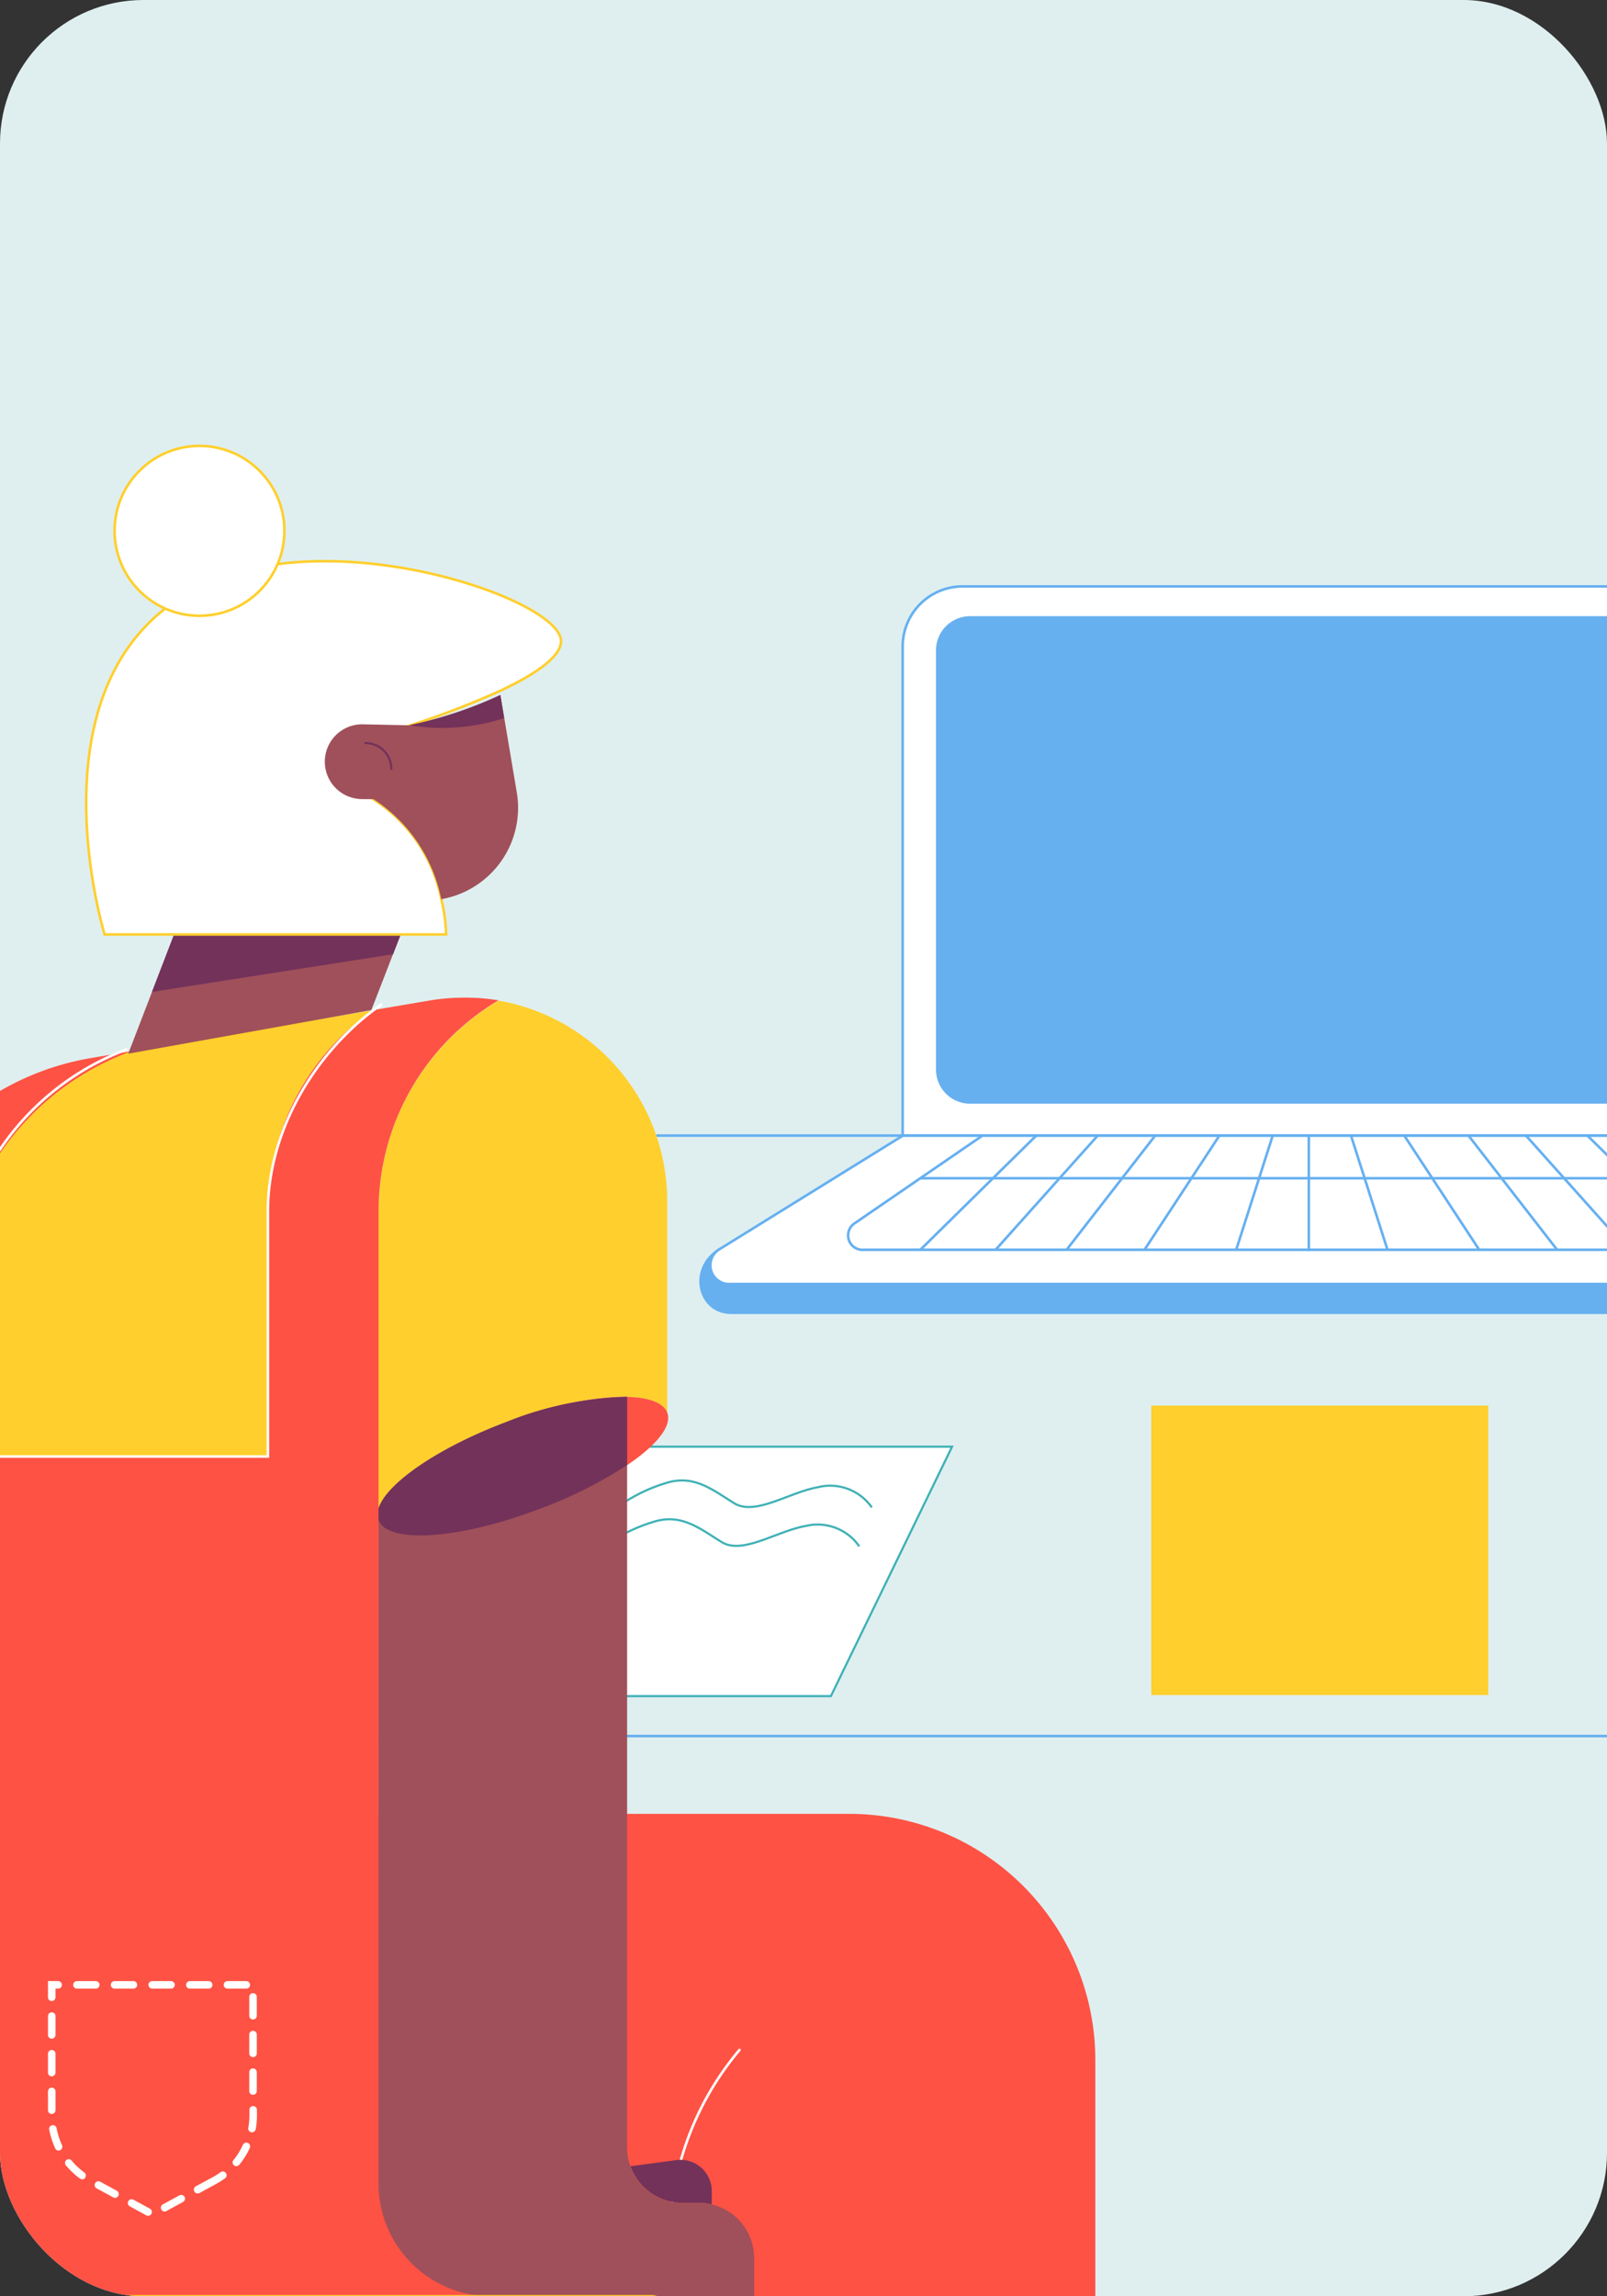 <svg xmlns="http://www.w3.org/2000/svg" width="112" height="160" viewBox="0 0 112 160">
    <rect x="0" y="0" width="112" height="160" fill="#333333" stroke="none"/>
    <defs>
        <clipPath id="clip-path">
            <rect id="Rectangle_2599" width="112" height="160" class="cls-1" rx="10" transform="translate(1199 514)"/>
        </clipPath>
        <style>
            .cls-1{fill:#dfeff0}.cls-10,.cls-16,.cls-18,.cls-4,.cls-9{fill:#fff}.cls-4,.cls-7{stroke:#66b0f0}.cls-10,.cls-11,.cls-17,.cls-18,.cls-4,.cls-7,.cls-9{stroke-miterlimit:10}.cls-17,.cls-18,.cls-4,.cls-7,.cls-9{stroke-width:.179px}.cls-11,.cls-17,.cls-7{fill:none}.cls-8{fill:#ffcf2d}.cls-18,.cls-9{stroke:#ffcf2d}.cls-10,.cls-11{stroke:#3fb1b5;stroke-width:.149px}.cls-12{fill:#fe5244}.cls-13{fill:#a0505a}.cls-14{fill:#73325a}.cls-15{fill:#3fb1b5}.cls-17{stroke:#fff}.cls-17,.cls-18{stroke-linecap:round}
        </style>
    </defs>
    <g id="Group_2527" transform="translate(-1143 -515)">
        <rect id="Rectangle_2599-2" width="112" height="160" class="cls-1" rx="10" transform="translate(1143 515)"/>
        <g id="Mask_Group_7" clip-path="url(#clip-path)" transform="translate(-56 1)">
            <g id="_5_SCENE" transform="translate(1114.293 530.009)">
                <path id="FLOOR" fill="#d0f0e4" d="M346.365 112.389H18.707l58.817-34.733h210.924z" transform="translate(0 120.528)"/>
                <g id="LAPTOP" transform="translate(133.533 24.852)">
                    <g id="Group_2477">
                        <path id="Path_6657" d="M121.72 56.672H62.771V22.586a4.179 4.179 0 0 1 4.179-4.179h50.591a4.179 4.179 0 0 1 4.179 4.179z" class="cls-4" transform="translate(-48.685 -18.408)"/>
                        <path id="Path_6658" fill="#66b0f0" d="M115.746 53.088h-49.8a2.38 2.38 0 0 1-2.378-2.378V21.494a2.38 2.38 0 0 1 2.378-2.378h49.8a2.38 2.38 0 0 1 2.378 2.378v29.225a2.373 2.373 0 0 1-2.378 2.369z" transform="translate(-47.16 -17.044)"/>
                        <path id="Path_6659" fill="#66b0f0" stroke="#66b0f0" stroke-miterlimit="10" stroke-width="0.179px" d="M141.325 34.273c2.256 1.469 1.731 4.345-.935 4.345H60.083c-2.247 0-3.016-3.034-.813-4.424z" transform="translate(-57.956 11.99)"/>
                        <path id="Path_6660" d="M139.948 41.829H59.642a1.309 1.309 0 0 1-.813-2.422l12.79-7.92h58.765l10.491 8a1.309 1.309 0 0 1-.927 2.342z" class="cls-4" transform="translate(-57.515 6.777)"/>
                        <g id="Group_2476" transform="translate(10.273 38.265)">
                            <path id="Path_6661" d="M124.361 39.443H62.588a1.008 1.008 0 0 1-.629-1.862l8.882-6.093H117l8.069 6.155a1 1 0 0 1-.708 1.8z" class="cls-4" transform="translate(-61.468 -31.487)"/>
                            <g id="Group_2474" transform="translate(35.058)">
                                <path id="Line_151" d="M0 0L8.078 7.955" class="cls-7" transform="translate(16.479)"/>
                                <path id="Line_152" d="M0 0L7.116 7.955" class="cls-7" transform="translate(12.195)"/>
                                <path id="Line_153" d="M0 0L6.172 7.955" class="cls-7" transform="translate(8.191)"/>
                                <path id="Line_154" d="M0 0L5.219 7.955" class="cls-7" transform="translate(3.715)"/>
                                <path id="Line_155" d="M0 0L2.544 7.955" class="cls-7"/>
                            </g>
                            <g id="Group_2475" transform="translate(5.046)">
                                <path id="Line_156" d="M8.078 0L0 7.955" class="cls-7"/>
                                <path id="Line_157" d="M7.116 0L0 7.955" class="cls-7" transform="translate(5.245)"/>
                                <path id="Line_158" d="M6.172 0L0 7.955" class="cls-7" transform="translate(10.193)"/>
                                <path id="Line_159" d="M5.219 0L0 7.955" class="cls-7" transform="translate(15.622)"/>
                                <path id="Line_160" d="M2.544 0L0 7.955" class="cls-7" transform="translate(22.013)"/>
                            </g>
                            <path id="Line_161" d="M0 8.052L0 0" class="cls-4" transform="translate(32.12)"/>
                            <path id="Line_162" d="M0 0L54.394 0" class="cls-7" transform="translate(5.046 2.972)"/>
                        </g>
                    </g>
                </g>
                <g id="TABLE" transform="translate(26.846 63.117)">
                    <path id="Path_6683" d="M333.14 173.749L295.7 49.942a5.852 5.852 0 0 0-5.6-4.153H62.839a5.851 5.851 0 0 0-5.621 4.231L21.489 173.749" class="cls-7" transform="translate(-21.489 -3.949)"/>
                    <path id="Line_163" d="M0 0L99.399 0" class="cls-7" transform="translate(103.604)"/>
                </g>
                <g id="BOY" transform="translate(164.946 16.723)">
                    <path id="PAPER_1_" d="M68.694 37.931h23.482V58.1H68.694z" class="cls-8" transform="translate(-68.694 27.275)"/>
                    <g id="CHAIR_1_" transform="translate(73.609 127.53)">
                        <path id="Line_169" d="M0 0L10.15 84.467" class="cls-7" transform="translate(54.141 4.196)"/>
                        <path id="Line_170" d="M10.15 0L0 84.467" class="cls-7" transform="translate(0 4.196)"/>
                        <path id="Line_171" d="M0 0L57.323 0" class="cls-7" transform="translate(3.479 59.657)"/>
                        <path id="Path_6747" d="M96.2 63.68h55.163a1.328 1.328 0 0 0 1.329-1.329v-1.8a1.328 1.328 0 0 0-1.329-1.329H96.2a1.328 1.328 0 0 0-1.329 1.329v1.8A1.328 1.328 0 0 0 96.2 63.68z" class="cls-9" transform="translate(-91.899 -59.221)"/>
                    </g>
                </g>
                <g id="GIRL" transform="translate(64.509 15.061)">
                    <g id="PAPER" transform="translate(52.591 69.728)">
                        <path id="Path_6748" d="M86.3 38.9l-8.445 17.38H52.339L62.594 38.9z" class="cls-10" transform="translate(-52.339 -38.895)"/>
                        <path id="Path_6749" d="M73.533 41.585a3.535 3.535 0 0 0-3.777-1.407c-1.993.358-4.354 2-5.8 1.119s-2.736-1.984-4.616-1.46a11.433 11.433 0 0 0-3.27 1.53" class="cls-11" transform="translate(-45.164 -37.345)"/>
                        <path id="Path_6750" d="M73.234 42.511a3.535 3.535 0 0 0-3.777-1.411c-1.993.358-4.354 2-5.8 1.119s-2.736-1.984-4.616-1.46a11.433 11.433 0 0 0-3.27 1.53" class="cls-11" transform="translate(-45.74 -35.561)"/>
                    </g>
                    <g id="GIRL_1_">
                        <g id="LEGS" transform="translate(30.972 128.93)">
                            <g id="LEFT" transform="translate(36.193 14.573)">
                                <path id="Path_6751" d="M86.31 68.336c0 2.334-6.478 4.222-14.591 4.222s-14.4-1.888-14.4-4.222 6.286-4.222 14.4-4.222S86.31 66.01 86.31 68.336z" class="cls-12" transform="translate(-57.321 -64.113)"/>
                                <g id="Group_2497" transform="translate(4.904)">
                                    <path id="Path_6752" d="M79.349 65.494v30.161l-.918-4.355a10.14 10.14 0 0 0-14.057-7.15c-.044.017-.087.044-.14.061l-3.366-12.274L59 65.11a41.628 41.628 0 0 1 9.494-1 38 38 0 0 1 10.855 1.384z" class="cls-13" transform="translate(-58.997 -64.113)"/>
                                    <path id="Path_6753" d="M79.349 65.489v5.682a38 38 0 0 1-10.858 1.381 45.493 45.493 0 0 1-7.623-.612L59 65.113a41.627 41.627 0 0 1 9.494-1 37.726 37.726 0 0 1 10.855 1.376z" class="cls-14" transform="translate(-58.997 -64.107)"/>
                                </g>
                                <g id="Group_2510" transform="translate(2.829 19.163)">
                                    <g id="Group_2499" transform="translate(21.614 .573)">
                                        <g id="Group_2498">
                                            <path id="Path_6754" d="M65.842 81.782a18.343 18.343 0 0 0 4.424.691 3.735 3.735 0 0 0 2.614-.743 1.978 1.978 0 0 0 .341-2.063 1.9 1.9 0 0 0-1.3-1.451c-1.171-.315-2.8.559-4.083 1.477 2-2.43 3.978-5.516 3.243-7.536a1.921 1.921 0 0 0-1.6-1.285 1.536 1.536 0 0 0-1.469.559c-1.259 1.915-2.29 9.774-2.334 10.106zm2.535-10.106a1.035 1.035 0 0 1 .874-.376 1.289 1.289 0 0 1 .184.009 1.469 1.469 0 0 1 1.241 1 4.173 4.173 0 0 1-.516 3.156 23.7 23.7 0 0 1-3.951 5.455c.28-1.996 1.172-7.731 2.168-9.244zm4.2 9.748c-.577.577-1.888.752-3.8.507a20.891 20.891 0 0 1-2.439-.472 20.314 20.314 0 0 1 1.888-1.495c1.556-1.075 2.8-1.539 3.593-1.32a1.488 1.488 0 0 1 1 1.145 1.555 1.555 0 0 1-.245 1.635z" class="cls-8" transform="translate(-65.676 -70.859)"/>
                                        </g>
                                    </g>
                                    <path id="Path_6755" d="M62.321 74.047L60.3 76.311a7.924 7.924 0 0 0-.927 9.284l8.891 15.246a9.7 9.7 0 0 0 8.375 4.808h3.68a4.186 4.186 0 0 0 4.1-5.053L79.788 78.7a10.125 10.125 0 0 0-9.914-8.034 10.086 10.086 0 0 0-7.553 3.381z" class="cls-10" transform="translate(-58.288 -70.663)"/>
                                    <path id="Path_6756" d="M69.145 76.4l11.479 22.24a4.828 4.828 0 0 0 1.984 2.063 4.192 4.192 0 0 1-2.343.717h-3.681a9.694 9.694 0 0 1-8.375-4.808l-8.89-15.259a8.163 8.163 0 0 1-.813-1.941 5.238 5.238 0 0 1 8.06-5.6 9.923 9.923 0 0 1 2.579 2.588z" class="cls-15" transform="translate(-58.231 -66.422)"/>
                                    <g id="Group_2509" transform="translate(.187 9.555)">
                                        <g id="Group_2500" transform="translate(.157)">
                                            <path id="Path_6757" d="M69 74.4H58.4a3.775 3.775 0 0 1 .184-.472H68.66c.1.14.21.28.315.428z" class="cls-16" transform="translate(-58.406 -73.93)"/>
                                        </g>
                                        <g id="Group_2501" transform="translate(0 3.007)">
                                            <path id="Path_6758" d="M70.661 75.43h-12.2a.38.38 0 0 0-.009-.044c-.035-.14-.07-.289-.1-.428h12.073z" class="cls-16" transform="translate(-58.352 -74.958)"/>
                                        </g>
                                        <g id="Group_2502" transform="translate(1.276 6.015)">
                                            <path id="Path_6759" d="M71.377 76.466H59.068l-.28-.481h12.344z" class="cls-16" transform="translate(-58.788 -75.985)"/>
                                        </g>
                                        <g id="Group_2503" transform="translate(3.034 9.031)">
                                            <path id="Path_6760" d="M71.776 77.5H59.668l-.28-.481h12.144z" class="cls-16" transform="translate(-59.389 -77.016)"/>
                                        </g>
                                        <g id="Group_2504" transform="translate(4.791 12.047)">
                                            <path id="Path_6761" d="M72.176 78.519H60.269l-.28-.472h11.942z" class="cls-16" transform="translate(-59.989 -78.047)"/>
                                        </g>
                                        <g id="Group_2505" transform="translate(6.548 15.054)">
                                            <path id="Path_6762" d="M72.576 79.556H60.87l-.28-.481h11.732z" class="cls-16" transform="translate(-60.59 -79.075)"/>
                                        </g>
                                        <g id="Group_2506" transform="translate(8.305 18.07)">
                                            <path id="Path_6763" d="M72.975 80.587H61.47l-.28-.481h11.532z" class="cls-16" transform="translate(-61.191 -80.106)"/>
                                        </g>
                                        <g id="Group_2507" transform="translate(10.08 21.086)">
                                            <path id="Path_6764" d="M73.354 81.609H62.129c-.114-.157-.227-.315-.332-.472H73.11z" class="cls-16" transform="translate(-61.797 -81.137)"/>
                                        </g>
                                        <g id="Group_2508" transform="translate(13.262 24.102)">
                                            <path id="Path_6765" d="M73.559 82.64H63.8a9.1 9.1 0 0 1-.918-.472H72.93a5.378 5.378 0 0 0 .629.472z" class="cls-16" transform="translate(-62.885 -82.168)"/>
                                        </g>
                                    </g>
                                </g>
                            </g>
                            <g id="RIGHT">
                                <path id="Path_6766" d="M74.323 77.307c-.079 2.308-6.627 4.179-14.687 4.179s-14.608-1.862-14.687-4.179V59.132h29.374z" class="cls-14" transform="translate(-44.949 -59.132)"/>
                                <g id="Group_2511" transform="translate(7.387 21.191)">
                                    <path id="Path_6767" d="M67.512 66.375l-.044 2.159-.42 21.077V89a9.8 9.8 0 0 0-9.8-9.8h-.594a10.335 10.335 0 0 0-7.1 2.806l-1.285-8.69-.8-5.376a45.035 45.035 0 0 0 7.291.559c5.461-.008 10.208-.865 12.752-2.124z" class="cls-13" transform="translate(-47.474 -66.375)"/>
                                    <path id="Path_6768" d="M67.506 66.375l-.044 2.159c-3.252 2.308-13.3 5.149-19.189 4.773l-.8-5.376a46.049 46.049 0 0 0 7.291.559c5.451.001 10.198-.856 12.742-2.115z" class="cls-14" transform="translate(-47.469 -66.375)"/>
                                </g>
                                <g id="Group_2522" transform="translate(6.172 34.016)">
                                    <path id="Path_6769" d="M58.494 105.754h1.626a7.731 7.731 0 0 0 7.728-7.728V80.559a9.8 9.8 0 0 0-9.8-9.8h-.594a10.393 10.393 0 0 0-10.3 11.793l2.056 15.107a9.374 9.374 0 0 0 9.284 8.095z" class="cls-10" transform="translate(-47.059 -70.759)"/>
                                    <path id="Path_6770" d="M65.4 100.339a7.713 7.713 0 0 1-5.3 2.107h-1.623a9.359 9.359 0 0 1-9.275-8.1l-2.055-15.102c-.035-.288-.07-.577-.079-.857a7 7 0 0 1 13.83 0l2.7 18.437a6.1 6.1 0 0 0 1.802 3.515z" class="cls-15" transform="translate(-47.042 -67.45)"/>
                                    <g id="Group_2521" transform="translate(.035 8.13)">
                                        <g id="Group_2512" transform="translate(.796)">
                                            <path id="Path_6771" d="M59.556 74.01H47.343a4.306 4.306 0 0 1 .3-.472h11.624a4.241 4.241 0 0 1 .289.472z" class="cls-16" transform="translate(-47.343 -73.538)"/>
                                        </g>
                                        <g id="Group_2513" transform="translate(0 3.007)">
                                            <path id="Path_6772" d="M60.989 75.038H47.115c-.017-.157-.035-.315-.044-.472h13.848z" class="cls-16" transform="translate(-47.071 -74.566)"/>
                                        </g>
                                        <g id="Group_2514" transform="translate(.385 6.023)">
                                            <path id="Path_6773" d="M61.181 76.069H47.272L47.2 75.6h13.911z" class="cls-16" transform="translate(-47.203 -75.597)"/>
                                        </g>
                                        <g id="Group_2515" transform="translate(.796 9.031)">
                                            <path id="Path_6774" d="M61.348 77.106H47.413l-.07-.481h13.935z" class="cls-16" transform="translate(-47.343 -76.625)"/>
                                        </g>
                                        <g id="Group_2516" transform="translate(1.206 12.047)">
                                            <path id="Path_6775" d="M61.523 78.128h-13.97l-.07-.472h13.97z" class="cls-16" transform="translate(-47.483 -77.656)"/>
                                        </g>
                                        <g id="Group_2517" transform="translate(1.617 15.063)">
                                            <path id="Path_6776" d="M61.69 79.159H47.685l-.061-.472h14z" class="cls-16" transform="translate(-47.624 -78.687)"/>
                                        </g>
                                        <g id="Group_2518" transform="translate(2.028 18.07)">
                                            <path id="Path_6777" d="M61.866 80.2h-14.04l-.061-.481H61.8z" class="cls-16" transform="translate(-47.764 -79.715)"/>
                                        </g>
                                        <g id="Group_2519" transform="translate(2.745 21.086)">
                                            <path id="Path_6778" d="M61.84 81.218H48.219q-.118-.236-.21-.472h13.752l.026.157z" class="cls-16" transform="translate(-48.009 -80.746)"/>
                                        </g>
                                        <g id="Group_2520" transform="translate(4.756 24.102)">
                                            <path id="Path_6779" d="M62.081 82.249H49.2c-.175-.149-.35-.315-.507-.472h12.986a5.213 5.213 0 0 0 .402.472z" class="cls-16" transform="translate(-48.697 -81.777)"/>
                                        </g>
                                    </g>
                                </g>
                            </g>
                        </g>
                        <g id="CLOTHES" transform="translate(0 38.448)">
                            <g id="Group_2523" transform="translate(13.986 .201)">
                                <path id="Path_6780" d="M70.4 42.259v14.722c-.638-1.67-5.691-1.434-11.251.673-4.765 1.81-8.34 4.292-8.865 6.015V42.95a17.072 17.072 0 0 1 8.358-14.678A14.2 14.2 0 0 1 70.4 42.259z" class="cls-8" transform="translate(-17.687 -28.272)"/>
                                <path id="Path_6781" d="M71.358 28.5a17.055 17.055 0 0 0-7.326 14.014V59.6H39.143l3.436-14.792A18.843 18.843 0 0 1 54.547 31.34z" class="cls-8" transform="translate(-39.143 -27.835)"/>
                            </g>
                            <g id="Group_2526">
                                <path id="Path_6782" d="M130.9 102.224v34.313c0-2.334-6.863-4.223-14.975-4.223s-14.687 1.888-14.687 4.223v-16.444a1.4 1.4 0 0 0-1.4-1.4H55.22a20.848 20.848 0 0 1-20.308-25.561l10.77-46.4a18.841 18.841 0 0 1 15.2-14.32l2.867-.49A18.843 18.843 0 0 0 51.784 45.39l-3.436 14.792h24.889v-17.1a17.066 17.066 0 0 1 7.326-14.014L84.5 28.4a14.09 14.09 0 0 1 2.4-.2h.306c.1 0 .192.009.28.009h.052c.07 0 .149.009.219.009h.035c.044 0 .087.009.122.009.079.009.149.009.227.017l.271.026.254.026c.017 0 .035.009.061.009.087.009.184.026.271.035h.017c.1.017.192.026.288.044a17.072 17.072 0 0 0-8.358 14.678v42.009h32.818a17.161 17.161 0 0 1 17.137 17.153z" class="cls-12" transform="translate(-34.363 -28.203)"/>
                                <path id="Path_6783" d="M71.932 28.368c-4.476 3.112-7.9 8.664-7.9 14.4v17.089H39.14l3.436-14.792A18.493 18.493 0 0 1 54.168 31.5" class="cls-17" transform="translate(-25.163 -27.887)"/>
                                <path id="Path_6784" d="M57.222 66.563a20.607 20.607 0 0 1 4.861-13.3" class="cls-17" transform="translate(9.654 20.055)"/>
                                <g id="Group_2524" transform="translate(23.541 68.521)">
                                    <path id="Path_6785" d="M49.386 67.982a.2.2 0 0 1-.122-.035l-1.154-.629a.264.264 0 1 1 .254-.463l1.154.629a.261.261 0 0 1 .1.358.276.276 0 0 1-.232.14zm1.154-.3a.252.252 0 0 1-.227-.14.261.261 0 0 1 .1-.358l1.154-.629a.268.268 0 0 1 .358.1.261.261 0 0 1-.1.358l-1.154.629a.366.366 0 0 1-.131.043zm-3.462-.953a.2.2 0 0 1-.122-.035l-1.156-.627a.264.264 0 1 1 .254-.463l1.154.629a.261.261 0 0 1 .1.358.276.276 0 0 1-.23.141zm5.761-.306a.252.252 0 0 1-.227-.14.261.261 0 0 1 .1-.358l1.158-.625a4.78 4.78 0 0 0 .568-.358.262.262 0 1 1 .315.42 5.908 5.908 0 0 1-.629.4l-1.154.629a.247.247 0 0 1-.131.035zm-8.039-.985a.282.282 0 0 1-.157-.052 5.365 5.365 0 0 1-1-.944.261.261 0 0 1 .4-.332 4.866 4.866 0 0 0 .9.848.274.274 0 0 1 .061.367.228.228 0 0 1-.204.113zm10.74-.918a.245.245 0 0 1-.166-.061.254.254 0 0 1-.035-.367 4.866 4.866 0 0 0 .656-1.058.264.264 0 1 1 .481.219 5.3 5.3 0 0 1-.726 1.163.273.273 0 0 1-.21.104zm-12.388-1.084a.258.258 0 0 1-.236-.149 5.736 5.736 0 0 1-.42-1.311.262.262 0 0 1 .516-.1 5.02 5.02 0 0 0 .376 1.18.266.266 0 0 1-.131.35.233.233 0 0 1-.105.03zm13.472-1.276h-.044a.266.266 0 0 1-.21-.306 4.829 4.829 0 0 0 .079-.865v-.393a.262.262 0 0 1 .525 0v.393a5.047 5.047 0 0 1-.087.962.271.271 0 0 1-.263.209zm-13.952-1.277a.258.258 0 0 1-.262-.262V59.31a.262.262 0 1 1 .525 0v1.311a.269.269 0 0 1-.263.262zM56.7 59.546a.258.258 0 0 1-.262-.262v-1.312a.262.262 0 1 1 .525 0v1.311a.258.258 0 0 1-.263.263zm-14.028-1.285a.258.258 0 0 1-.263-.261v-1.313a.262.262 0 0 1 .525 0V58a.269.269 0 0 1-.262.261zM56.7 56.923a.258.258 0 0 1-.262-.262v-1.312a.262.262 0 1 1 .525 0v1.311a.258.258 0 0 1-.263.263zm-14.028-1.285a.258.258 0 0 1-.262-.262v-1.312a.262.262 0 1 1 .525 0v1.311a.269.269 0 0 1-.263.263zM56.7 54.3a.258.258 0 0 1-.262-.262v-1.311a.262.262 0 0 1 .525 0v1.311a.258.258 0 0 1-.263.262zm-14.028-1.285a.258.258 0 0 1-.262-.262v-1.128h.708a.262.262 0 0 1 0 .525h-.184v.6a.269.269 0 0 1-.262.265zm13.559-.865H54.92a.262.262 0 0 1 0-.525h1.311a.262.262 0 0 1 0 .525zm-2.623 0H52.3a.262.262 0 1 1 0-.525h1.311a.262.262 0 1 1 0 .525zm-2.623 0h-1.311a.262.262 0 1 1 0-.525h1.311a.262.262 0 0 1 0 .525zm-2.623 0h-1.31a.262.262 0 0 1 0-.525h1.311a.262.262 0 1 1 0 .525zm-2.623 0h-1.31a.262.262 0 1 1 0-.525h1.311a.262.262 0 1 1 0 .525z" class="cls-16" transform="translate(-42.409 -51.625)"/>
                                </g>
                                <g id="Group_2525" transform="translate(.776 68.521)">
                                    <path id="Path_6786" d="M39.628 66.531a.252.252 0 0 1-.227-.14.261.261 0 0 1 .1-.358l1.067-.586c.026-.017.052-.026.079-.044a.262.262 0 1 1 .262.455.273.273 0 0 1-.087.044l-1.067.586a.2.2 0 0 1-.127.043zm2.212-1.4a.248.248 0 0 1-.192-.087.262.262 0 0 1 .017-.367 5.587 5.587 0 0 0 .813-.944.264.264 0 0 1 .437.3 6.3 6.3 0 0 1-.892 1.04.308.308 0 0 1-.183.059zm1.46-2.151a.372.372 0 0 1-.1-.017.265.265 0 0 1-.149-.341 5.839 5.839 0 0 0 .315-1.206.265.265 0 1 1 .525.07 5.822 5.822 0 0 1-.341 1.329.284.284 0 0 1-.25.166zm.376-2.57a.258.258 0 0 1-.262-.262v-1.31a.262.262 0 1 1 .525 0v1.311a.263.263 0 0 1-.263.262zm0-2.623a.258.258 0 0 1-.262-.262v-1.31a.262.262 0 1 1 .525 0v1.311a.263.263 0 0 1-.263.262zm0-2.623a.258.258 0 0 1-.262-.262v-1.31a.262.262 0 0 1 .525 0V54.9a.263.263 0 0 1-.263.266zm0-2.623a.258.258 0 0 1-.262-.262v-.129h-.656a.262.262 0 1 1 0-.525h1.18v.656a.263.263 0 0 1-.262.262zm-2.229-.393h-1.311a.262.262 0 0 1 0-.525h1.311a.258.258 0 0 1 .262.262.263.263 0 0 1-.262.265zm-2.623 0h-1.311a.262.262 0 1 1 0-.525h1.311a.258.258 0 0 1 .262.262.263.263 0 0 1-.262.265zm-2.623 0H34.89a.262.262 0 0 1 0-.525h1.31a.258.258 0 0 1 .262.262.263.263 0 0 1-.262.265z" class="cls-16" transform="translate(-34.628 -51.625)"/>
                                </g>
                            </g>
                        </g>
                        <g id="HAND" transform="translate(46.518 66.254)">
                            <path id="Path_6787" d="M70.447 38.81c.638 1.67-3.4 4.633-8.952 6.74s-10.526 2.43-11.164.752 3.3-4.7 8.865-6.81 10.613-2.361 11.251-.682z" class="cls-12" transform="translate(-50.263 -37.705)"/>
                            <path id="Path_6788" d="M61.952 58.059v.927a3.845 3.845 0 0 0-.9-.1h-1.128a3.879 3.879 0 0 1-3.637-2.553l3.2-.428a2.177 2.177 0 0 1 2.465 2.154z" class="cls-14" transform="translate(-38.665 -2.717)"/>
                            <path id="Path_6789" d="M76.466 97.721v7.116a3.007 3.007 0 0 1-3.007 3.007h-3.348a2.964 2.964 0 0 1-2.124-.883 3 3 0 0 1-.883-2.124h2.176a1.291 1.291 0 0 0 1.294-1.294v-1.862a1.291 1.291 0 0 0-1.294-1.294H58.151a7.869 7.869 0 0 1-7.868-7.868V45.5c.525-1.722 4.1-4.214 8.865-6.015a24.139 24.139 0 0 1 8.462-1.775v52.3a3.865 3.865 0 0 0 3.864 3.864H72.6a3.845 3.845 0 0 1 3.866 3.847z" class="cls-13" transform="translate(-50.224 -37.702)"/>
                            <path id="Path_6790" d="M67.611 37.711v4.756a30.6 30.6 0 0 1-6.163 3.077c-5.56 2.107-10.526 2.43-11.164.752v-.8c.525-1.722 4.1-4.214 8.865-6.015a24.176 24.176 0 0 1 8.462-1.77z" class="cls-14" transform="translate(-50.224 -37.708)"/>
                        </g>
                        <g id="HEAD_1_" transform="translate(26.207)">
                            <g id="NECK" transform="translate(2.929 30.843)">
                                <path id="Path_6791" d="M64.551 25.6l-3.287 8.471-16.942 3.037 4.424-11.5z" class="cls-13" transform="translate(-44.322 -25.603)"/>
                                <path id="Path_6792" d="M63.464 25.6l-1.775 4.581-16.8 2.623 2.771-7.2z" class="cls-14" transform="translate(-43.234 -25.603)"/>
                            </g>
                            <g id="HAIR">
                                <path id="Path_6793" d="M76.411 23.378c0 1.145-1.984 2.413-4.275 3.479a58.776 58.776 0 0 1-6.8 2.57l-2.483 4.677a10.7 10.7 0 0 1 5.219 7.256 12.045 12.045 0 0 1 .332 2.457h-23.8s-6.251-20.247 8.812-25.09c9.217-2.963 22.995 1.932 22.995 4.651z" class="cls-18" transform="translate(-43.321 -9.775)"/>
                                <circle id="Ellipse_1413" cx="5.918" cy="5.918" r="5.918" class="cls-18" transform="translate(1.976)"/>
                            </g>
                            <g id="HEAD" transform="translate(16.628 17.353)">
                                <path id="Path_6794" d="M57.117 35.219a10.8 10.8 0 0 0-4.73-6.976h-.777a2.605 2.605 0 0 1 0-5.21l3.3.07h.087c.061-.017.122-.044.192-.061A28.353 28.353 0 0 0 61.244 21l.271 1.617.874 5.184a6.463 6.463 0 0 1-5.272 7.418z" class="cls-13" transform="translate(-49.004 -20.987)"/>
                                <path id="Path_6795" d="M57.628 22.61a13.953 13.953 0 0 1-6.609.49 29.259 29.259 0 0 0 6.338-2.107z" class="cls-14" transform="translate(-45.126 -20.993)"/>
                                <path id="Path_6796" fill="none" stroke="#73325a" stroke-linecap="round" stroke-miterlimit="10" stroke-width="0.149px" d="M51.774 23.938a1.8 1.8 0 0 0-1.8-1.8" transform="translate(-47.14 -18.789)"/>
                            </g>
                        </g>
                    </g>
                    <g id="CHAIR" transform="translate(2.577 128.93)">
                        <path id="Line_172" d="M0 0L10.15 84.467" class="cls-7" transform="translate(54.149 4.459)"/>
                        <path id="Line_173" d="M10.141 0L0 84.467" class="cls-7" transform="translate(.009 4.459)"/>
                        <path id="Line_174" d="M0 0L57.323 0" class="cls-7" transform="translate(3.488 59.919)"/>
                        <path id="Path_6797" d="M36.572 63.59h61.642a1.328 1.328 0 0 0 1.329-1.329v-1.8a1.328 1.328 0 0 0-1.329-1.329H36.572a1.328 1.328 0 0 0-1.329 1.329v1.8a1.34 1.34 0 0 0 1.329 1.329z" class="cls-9" transform="translate(-35.244 -59.132)"/>
                    </g>
                </g>
            </g>
        </g>
    </g>
</svg>
